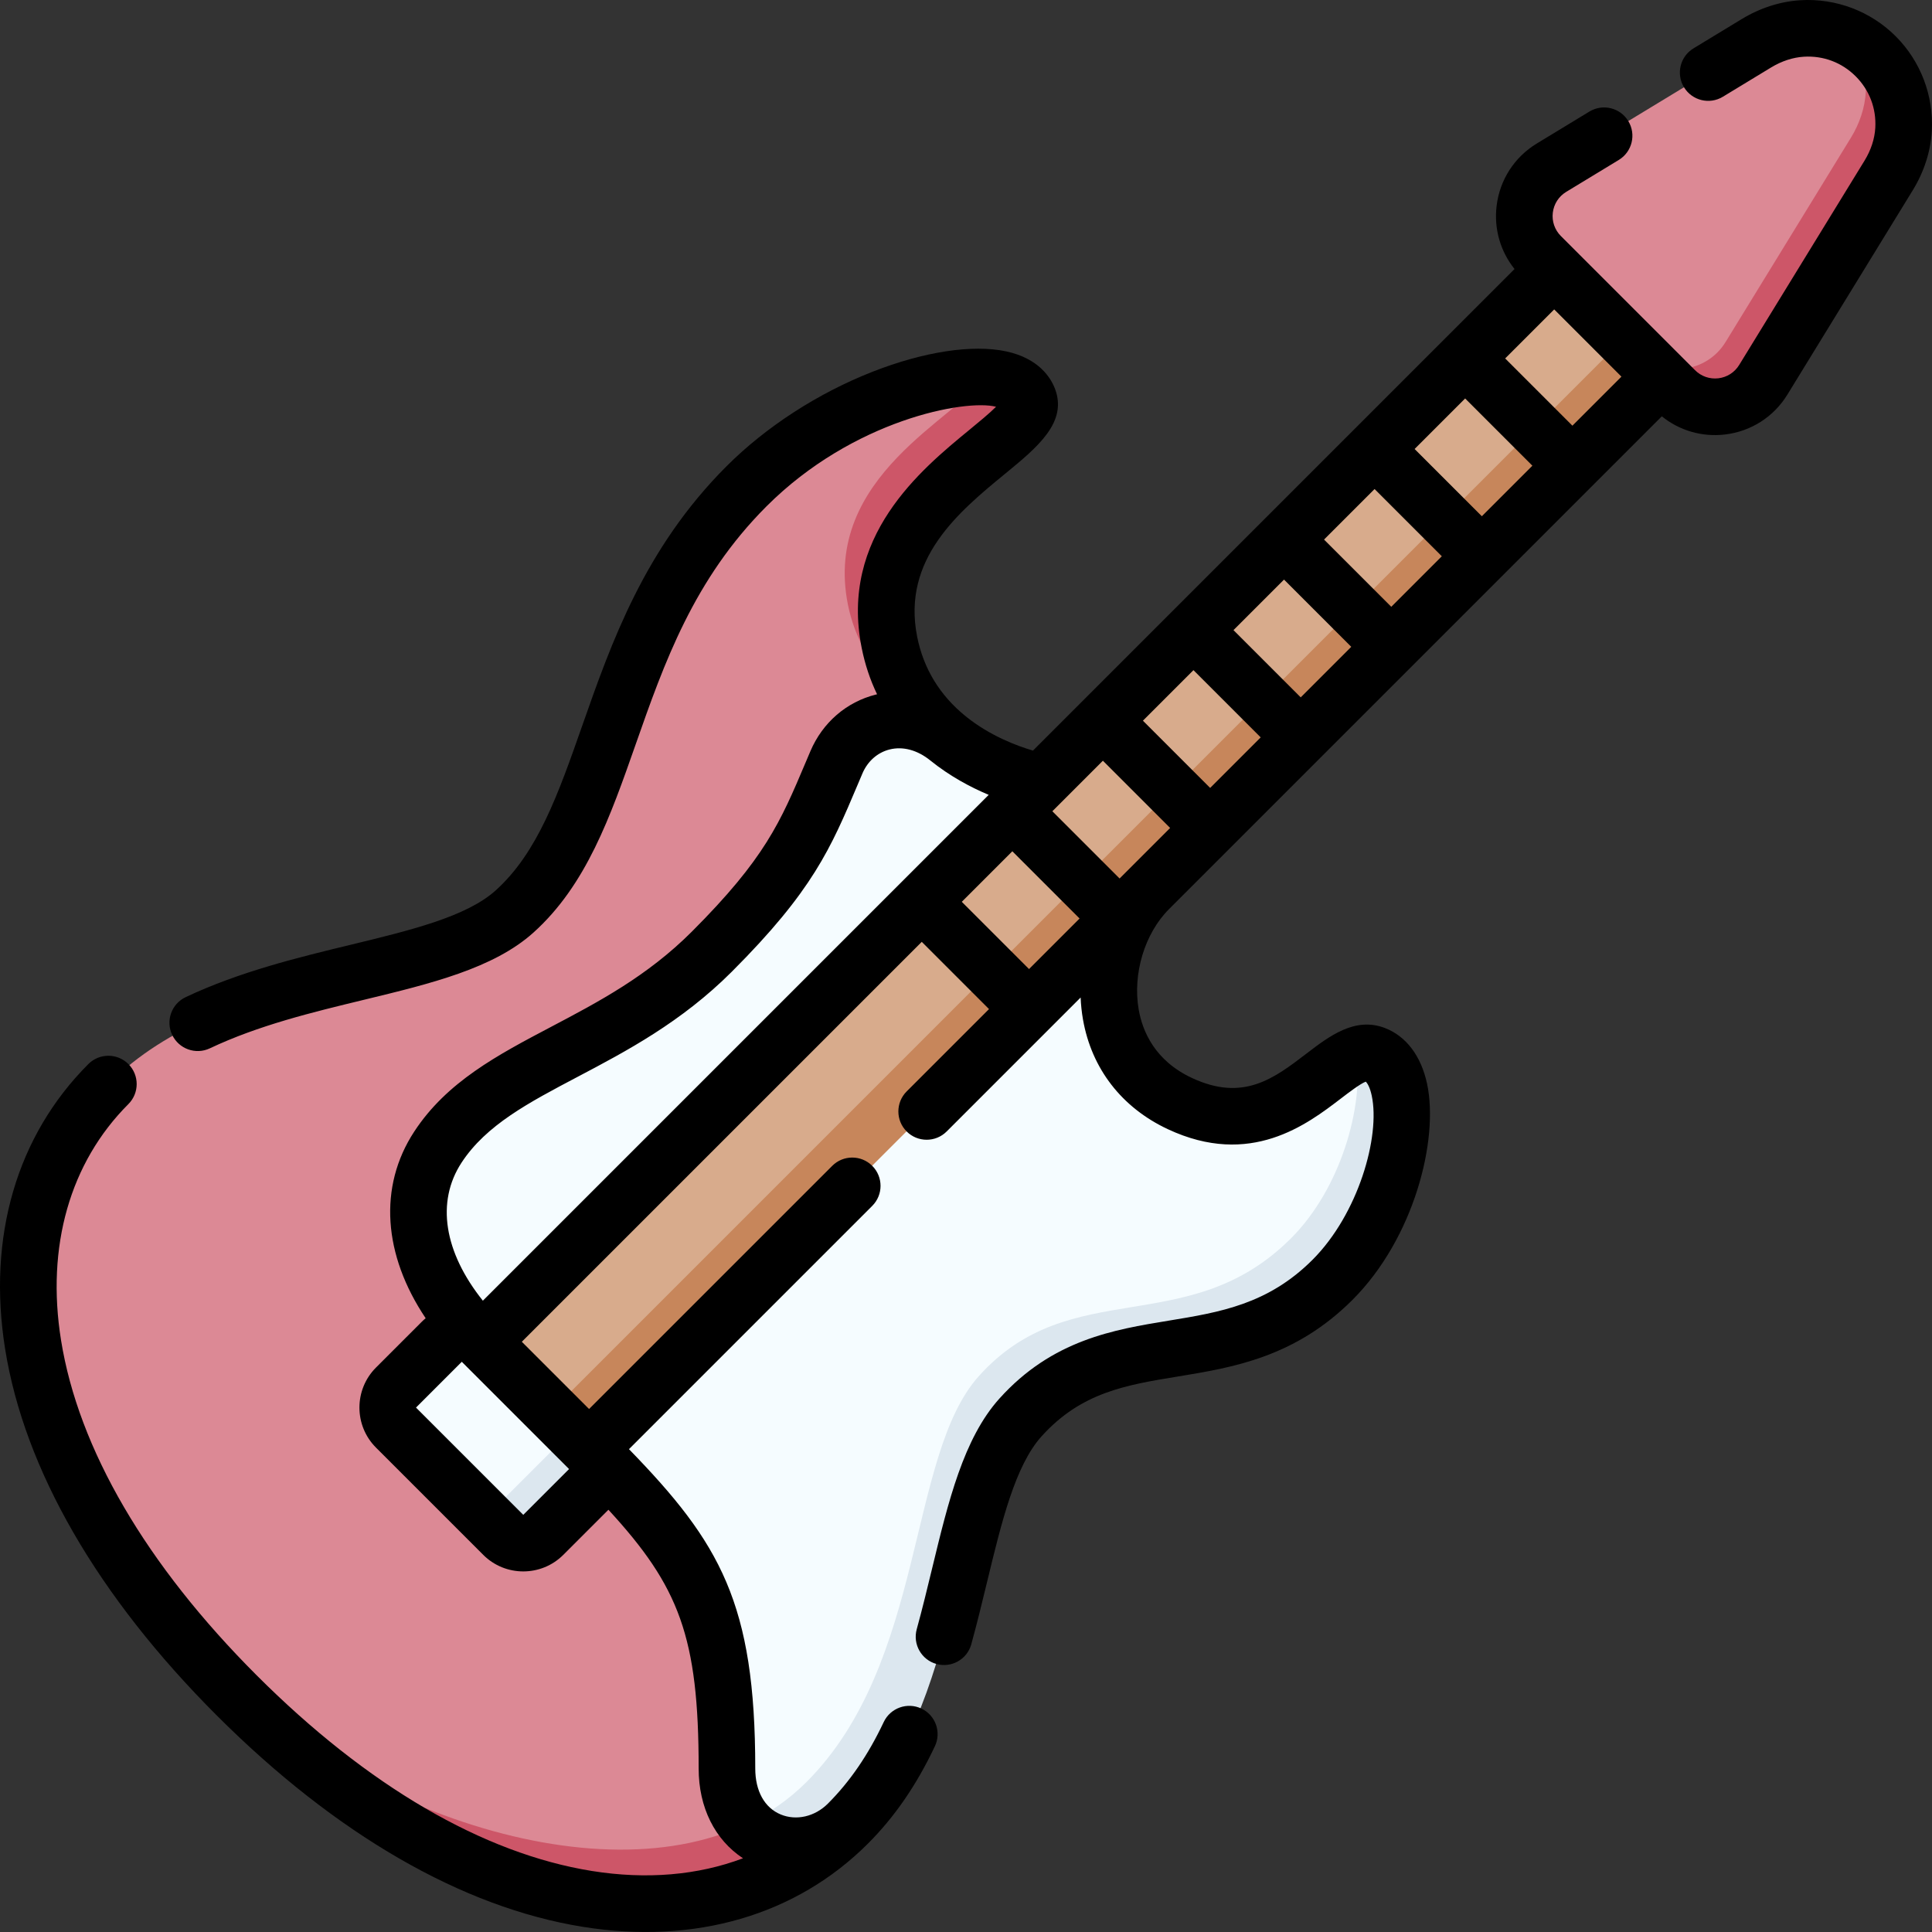 <svg id="Capa_1" enable-background="new 0 0 512.002 512.002" height="512" viewBox="0 0 512.002 512.002" width="512" xmlns="http://www.w3.org/2000/svg"><rect x="0" y="0" width="512.002" height="512.002" fill="#333333" stroke="none"/><g><g><path d="m251.237 195.684c-8.187-6.606-17.898-15.337-21.524-33.42-6.865-34.236 43.76-49.701 31.139-62.323-15.779-.727-43.56 9.472-63.018 28.931-38.298 38.298-34.328 88.295-61.502 112.712-21.183 19.033-75.869 13.968-107.61 45.708-33.352 33.352-31.189 96.804 33.998 161.99 53.258 49.565 122.638 61.349 155.99 27.998 6.499-6.499 6.437-18.968 10.373-26.907 9.646-73.937 31.206-247.384 22.154-254.689z" fill="#dc8995"/><path d="m224.713 160.264c3.626 18.082 18.337 28.813 26.524 35.42-6.911-5.577-13.174-13.7-15.524-25.42-7.842-39.108 40.957-53.804 36.858-64.567-1.369-3.594-5.664-5.477-11.72-5.755-6.46 10.558-43.003 26.086-36.138 60.322z" fill="#cd5668"/><path d="m62.719 449.283c65.186 65.186 128.638 67.349 161.99 33.998 0 0 1.745-12.764 4.373-32.907-3.936 7.938-8.874 15.408-15.373 21.907-33.352 33.351-102.847 16.868-150.99-22.998z" fill="#cd5668"/><path d="m264.418 369.671c24.417-27.175 55.529-9.32 82.712-36.502 13.231-13.231 22.632-43.323 12.363-53.592-9.907 3.61-22.612 24.212-46.821 12.879-24.797-11.608-22.16-42.235-7.868-56.527l-28.73-28.73s-13.318-2.219-24.836-11.514c-11.124-8.976-24.848-4.787-29.582 6.344-7.765 18.26-11.418 28.579-33.035 50.197-26.206 26.206-58.004 29.501-72.583 51.785-9.752 14.907-5.641 34.289 11.647 51.577l28.426 28.426c27.891 27.891 36.54 40.996 36.54 84.672 0 6.334 2.017 11.274 5.143 14.714 9.077 0 16.262-1.466 20.915-6.119 31.74-31.741 26.675-86.427 45.709-107.61z" fill="#f5fcff"/><path d="m364.305 279.43c-1.552-.591-3.143-.462-4.812.146 1.86 13.712-4.133 35.361-17.363 48.592-27.183 27.183-58.295 9.328-82.712 36.502-19.033 21.183-13.968 75.87-45.709 107.61-4.653 4.653-10.011 8.334-15.915 11.119 6.824 7.51 18.938 7.859 26.915-.119 31.74-31.74 26.675-86.427 45.709-107.61 24.417-27.175 55.529-9.32 82.712-36.502 19.111-19.112 24.133-54.802 11.175-59.738z" fill="#dce7ef"/><path d="m421.879 61.393-304.195 304.194 18.427 18.426 163.173-153.604 141.021-150.59z" fill="#d8ab8c"/><path d="m78.11 229.845h430.196v14.142h-430.196z" fill="#c7865b" transform="matrix(.707 -.707 .707 .707 -81.647 276.72)"/><path d="m138.976 401.755 12.135-12.135c4.262-4.262-.738-11.344-5-15.607l-18.426-18.426c-2.929-2.929-7.678-2.929-10.607 0l-12.135 12.135c-2.929 2.929-2.929 7.678 0 10.607l18.426 18.426c4.262 4.262 11.345 9.262 15.607 5z" fill="#f5fcff"/><path d="m156.111 384.013-10-10c2.929 2.929 2.929 7.678 0 10.607l-12.135 12.135c-2.929 2.929-7.678 2.929-10.607 0l10 10c2.929 2.929 7.678 2.929 10.607 0l12.135-12.135c2.929-2.929 2.929-7.678 0-10.607z" fill="#dce7ef"/><path d="m462.289 95.649 33.23-54.163c2.267-3.695 3.703-7.874 3.942-12.202.275-4.964-1.871-13.804-8.097-18.647-4.041-2.226-8.751-3.388-13.755-3.09-4.302.256-8.453 1.684-12.137 3.921l-54.301 32.969c-8.314 5.048-9.699 16.551-2.822 23.428l25.547 25.547c12.192 12.19 23.322 10.503 28.393 2.237z" fill="#dc8995"/><path d="m491.365 10.636c2.21 4.012 3.372 8.683 3.097 13.647-.24 4.328-1.676 8.507-3.942 12.202l-33.23 54.163c-5.071 8.266-16.535 9.62-23.392 2.763l10 10c6.857 6.857 18.321 5.503 23.392-2.763l33.23-54.163c2.267-3.695 3.703-7.874 3.942-12.202.563-10.169-4.878-19.119-13.097-23.647z" fill="#cd5668"/></g><g><path d="m57.416 454.586c-31.547-31.547-50.929-65.106-56.053-97.049-4.768-29.728 3.064-56.558 22.055-75.549 2.929-2.929 7.678-2.929 10.607 0s2.929 7.677 0 10.607c-15.497 15.497-21.837 37.717-17.852 62.566 4.621 28.806 22.55 59.518 51.849 88.818 29.299 29.299 60.012 47.228 88.818 51.849 14.525 2.329 28.152 1.131 40.063-3.362-7.441-4.894-11.751-13.466-11.752-23.781.001-34.863-5.125-48.177-23.915-68.585l-11.957 11.957c-5.849 5.849-15.365 5.848-21.213 0l-28.426-28.426c-5.848-5.848-5.849-15.364 0-21.213l12.135-12.135c.332-.332.675-.645 1.03-.939-11.244-16.75-12.593-34.843-3.042-49.441 8.649-13.221 22.089-20.302 36.318-27.798 12.522-6.597 25.473-13.419 37.237-25.184 19.414-19.414 23.476-29.015 30.204-44.919l1.233-2.909c3.231-7.598 9.562-13.076 17.37-15.027.103-.026.206-.051.309-.075-1.842-3.818-3.202-7.907-4.073-12.253-5.922-29.532 15.662-47.253 28.558-57.84 2.325-1.908 5.252-4.312 7.048-6.101-8.129-2.079-37.885 3.435-60.829 26.379-19.325 19.325-27.136 41.591-34.69 63.124-6.721 19.159-13.07 37.255-27.103 49.864-10.558 9.486-27.238 13.521-44.899 17.794-13.725 3.32-27.918 6.754-40.833 12.861-3.745 1.771-8.216.17-9.987-3.574s-.171-8.215 3.574-9.987c14.306-6.765 29.933-10.545 43.719-13.88 15.767-3.815 30.659-7.417 38.4-14.372 11.176-10.041 16.643-25.626 22.974-43.671 7.733-22.042 16.496-47.023 38.238-68.765 10.48-10.48 24.229-19.378 38.715-25.057 13.599-5.331 26.494-7.298 35.38-5.397 8.697 1.859 11.849 7.01 12.955 9.913 3.386 8.892-4.643 15.485-13.144 22.464-12.261 10.066-27.521 22.594-23.369 43.298 1.693 8.441 6.027 15.526 12.88 21.057 6.409 5.173 13.612 7.844 17.802 9.069l127.62-127.623c-3.762-4.695-5.481-10.663-4.751-16.728.832-6.904 4.718-12.933 10.662-16.542l13.932-8.459c3.54-2.15 8.153-1.026 10.303 2.519 2.15 3.541 1.023 8.153-2.518 10.303l-13.932 8.459c-1.981 1.202-3.276 3.212-3.553 5.513s.504 4.561 2.143 6.2l35.547 35.547c1.634 1.634 3.888 2.416 6.183 2.145s4.304-1.556 5.513-3.526l33.23-54.163c1.7-2.772 2.684-5.779 2.846-8.696.287-5.162-1.559-10.005-5.195-13.642-.009-.009-.018-.018-.027-.027-3.655-3.64-8.519-5.475-13.695-5.167-2.905.173-5.91 1.157-8.69 2.845l-12.789 7.765c-3.54 2.149-8.154 1.021-10.303-2.519-2.15-3.541-1.023-8.153 2.518-10.303l12.788-7.765c4.86-2.951 10.249-4.679 15.584-4.997 9.367-.557 18.542 2.91 25.172 9.512.016.016.032.032.047.047 6.599 6.599 10.086 15.736 9.568 25.08-.299 5.392-2.041 10.824-5.038 15.709l-33.23 54.163c-3.626 5.91-9.654 9.766-16.539 10.579-6.076.717-12.056-1.025-16.747-4.815l-130.596 130.596c-6.465 6.465-9.691 17.179-8.027 26.658 1.002 5.71 4.257 13.482 14.076 18.077 13.619 6.375 21.759.147 30.378-6.447 6.011-4.598 12.825-9.811 20.745-6.795 5.653 2.151 9.635 7.406 11.216 14.796 3.177 14.856-3.473 40.97-19.758 57.255-15.233 15.233-31.726 17.935-46.277 20.318-13.766 2.255-25.655 4.203-36.159 15.893-6.955 7.741-10.558 22.634-14.372 38.402-1.308 5.404-2.66 10.994-4.218 16.657-1.098 3.994-5.227 6.341-9.221 5.242s-6.34-5.227-5.241-9.221c1.496-5.437 2.82-10.911 4.1-16.204 4.272-17.661 8.307-34.342 17.794-44.9 14.031-15.615 30.426-18.301 44.892-20.67 13.514-2.214 26.278-4.304 38.096-16.122 12.138-12.138 18.014-32.673 15.696-43.51-.443-2.066-1.078-3.229-1.583-3.703-1.477.563-4.519 2.89-6.596 4.479-8.972 6.864-23.989 18.352-45.851 8.118-12.215-5.719-20.203-16.041-22.49-29.068-.337-1.924-.543-3.873-.622-5.828l-35.5 35.5c-2.929 2.929-7.678 2.929-10.607 0s-2.929-7.677 0-10.607l21.826-21.826-17.82-17.82-105.989 105.985 17.82 17.82 64.44-64.44c2.929-2.929 7.678-2.929 10.607 0s2.929 7.678 0 10.607l-64.473 64.473c24.18 24.869 33.467 40.867 33.467 84.639 0 5.96 2.462 10.397 6.748 12.174 4.134 1.713 9.043.581 12.507-2.883 5.838-5.838 10.676-12.906 14.788-21.608 1.77-3.745 6.24-5.345 9.985-3.576 3.749 1.768 5.346 6.241 3.576 9.986-4.861 10.285-10.665 18.726-17.743 25.804-18.991 18.991-45.821 26.823-75.549 22.055-31.943-5.123-65.502-24.505-97.048-56.051zm64.965-93.696-12.135 12.135 28.427 28.427 12.135-12.135zm124.146-159.37c-3.413-2.754-7.236-3.785-10.766-2.903-3.203.801-5.829 3.113-7.203 6.345l-1.222 2.883c-7.184 16.981-11.929 28.199-33.412 49.682-13.371 13.371-27.971 21.062-40.853 27.849-13.003 6.851-24.233 12.767-30.757 22.739-6.806 10.403-4.635 23.733 5.652 36.583l134.052-134.052c-4.767-1.999-10.282-4.923-15.491-9.126zm8.359 37.471 17.82 17.82 13.394-13.394-17.82-17.82zm24.001-24 17.82 17.82 13.393-13.393-17.82-17.82zm23.999-24 17.82 17.82 13.394-13.394-17.82-17.82zm24-24 17.82 17.82 13.394-13.394-17.82-17.82zm24-24 17.82 17.82 13.393-13.393-17.82-17.82zm24-23.999 17.82 17.82 13.394-13.394-17.82-17.82zm24-24.001 17.82 17.82 12.993-12.993-17.82-17.82z"/></g></g></svg>